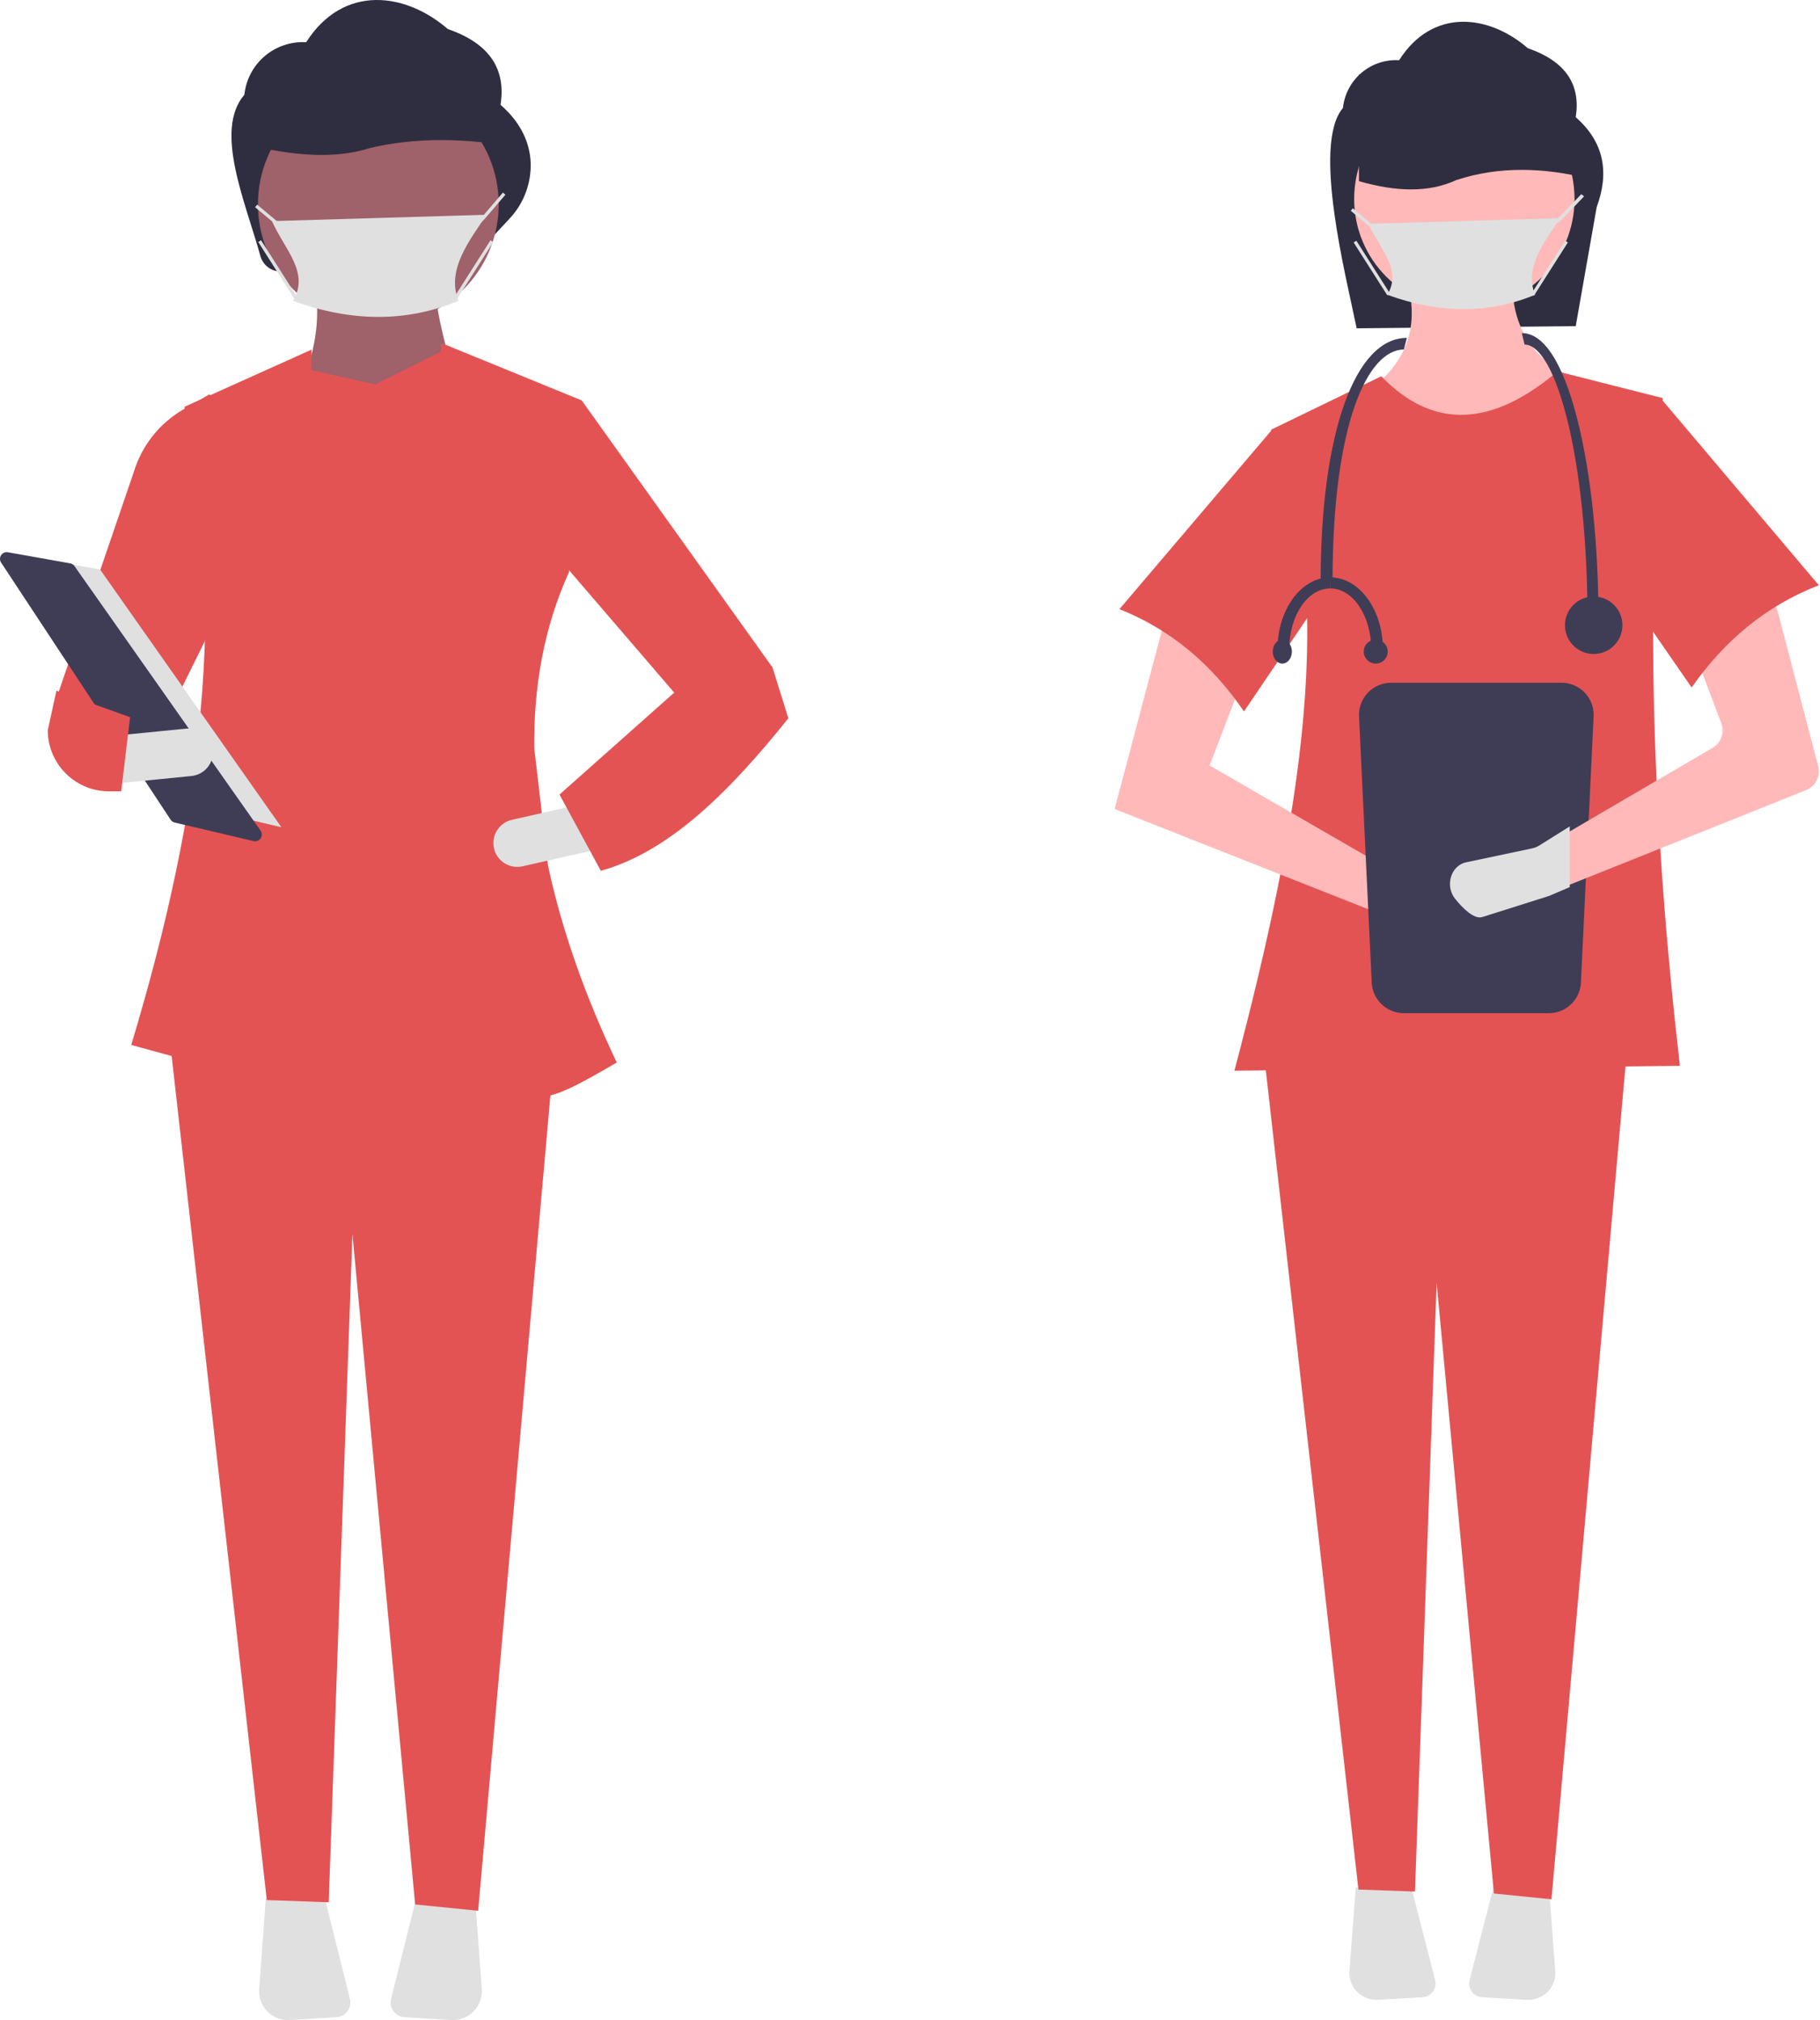 <svg width="418" height="464" viewBox="0 0 418 464" fill="none" xmlns="http://www.w3.org/2000/svg">
<path d="M361.898 74.918L311.586 75.409C309.221 63.748 301.276 33.151 308.431 24.806C308.758 21.665 310.281 18.771 312.683 16.726C315.086 14.682 318.184 13.644 321.331 13.83C329.129 1.603 342.118 3.439 350.897 11.075C359.732 14.128 363.063 19.553 361.898 26.915C368.441 32.651 369.648 39.63 366.711 47.575L361.898 74.918Z" fill="#2F2E41"/>
<path d="M357.142 106.212L320.533 101.138L313.212 90.425C323.298 83.728 326.867 74.374 322.223 61.671L347.568 61.107C346.38 72.419 350.117 81.178 360.521 86.479L357.142 106.212Z" fill="#FFB9B9"/>
<path d="M311.371 433.568L309.928 452.79C309.862 453.66 309.989 454.534 310.298 455.353C310.608 456.171 311.094 456.916 311.723 457.536C312.352 458.157 313.11 458.64 313.946 458.952C314.783 459.263 315.678 459.397 316.572 459.345L326.706 458.747C327.175 458.719 327.633 458.591 328.046 458.371C328.459 458.152 328.817 457.846 329.095 457.477C329.373 457.107 329.564 456.682 329.655 456.232C329.746 455.783 329.733 455.319 329.619 454.874L323.994 432.953L311.371 433.568Z" fill="#E0E0E0"/>
<path d="M343.138 432.953L337.512 454.874C337.398 455.319 337.386 455.783 337.477 456.232C337.567 456.682 337.759 457.107 338.037 457.477C338.315 457.846 338.673 458.152 339.086 458.371C339.499 458.591 339.956 458.719 340.426 458.747L350.56 459.345C351.454 459.397 352.349 459.263 353.185 458.952C354.022 458.64 354.78 458.157 355.409 457.536C356.038 456.916 356.524 456.171 356.833 455.352C357.143 454.534 357.269 453.66 357.204 452.79L355.761 433.568L343.138 432.953Z" fill="#E0E0E0"/>
<path d="M356.328 436.253L343.11 434.931L329.952 294.7L324.979 434.479L311.993 434.015L290.107 240.429H373.724L356.328 436.253Z" fill="#E45353"/>
<path d="M336.316 71.008C350.292 71.008 361.622 59.679 361.622 45.705C361.622 31.73 350.292 20.402 336.316 20.402C322.341 20.402 311.011 31.73 311.011 45.705C311.011 59.679 322.341 71.008 336.316 71.008Z" fill="#FFB9B9"/>
<path d="M385.827 244.814L283.506 245.93C298.691 188.584 307.774 135.316 291.939 98.695L317.238 86.425C329.436 99.047 343.022 97.746 357.716 85.31L381.891 91.445C377.751 139.467 379.606 190.9 385.827 244.814Z" fill="#E45353"/>
<path d="M256 185.825L319.215 210.804L333.348 214.929C333.981 215.113 334.644 215.169 335.298 215.093C335.953 215.016 336.585 214.81 337.157 214.485C337.729 214.16 338.229 213.724 338.626 213.203C339.024 212.681 339.311 212.085 339.471 211.451C339.751 210.339 339.626 209.164 339.116 208.135C338.607 207.106 337.746 206.289 336.688 205.83L322.012 201.367L277.818 175.833L287.048 151.686L267.748 141.417L256 185.825Z" fill="#FFB9B9"/>
<path d="M257.1 139.918C268.927 144.612 278.334 152.621 285.706 163.419L308.811 129.287L292.308 98.511L257.1 139.918Z" fill="#E45353"/>
<path d="M364.922 41.033C354.551 38.463 344.354 38.111 334.442 41.37C328.127 44.311 320.545 44.04 312.112 41.617V17.101L357.638 18.269L364.922 41.033Z" fill="#2F2E41"/>
<path d="M319.494 156.819C317.537 156.821 315.66 157.601 314.276 158.987C312.892 160.374 312.114 162.254 312.112 164.215L315.026 225.331C315.028 227.292 315.806 229.172 317.19 230.559C318.575 231.946 320.451 232.726 322.408 232.728H355.726C357.683 232.726 359.56 231.946 360.944 230.559C362.328 229.172 363.106 227.292 363.109 225.331L366.023 164.215C366.02 162.254 365.242 160.374 363.858 158.987C362.474 157.601 360.597 156.821 358.64 156.819H319.494Z" fill="#3F3D56"/>
<path d="M414.842 181.468L359.531 203.605L355.358 205.276C355.225 205.327 355.092 205.372 354.951 205.417L340.97 209.552C339.183 210.079 336.709 207.659 335.261 205.988C334.545 205.183 334.139 204.147 334.117 203.067C334.095 201.987 334.459 200.935 335.143 200.101C335.336 199.877 335.549 199.671 335.778 199.485C336.317 199.064 336.952 198.783 337.625 198.668L351.591 195.907C352.092 195.808 352.574 195.627 353.016 195.372L359.531 191.557L393.349 171.765C394.29 171.216 395.006 170.348 395.37 169.318C395.734 168.287 395.722 167.16 395.336 166.138L388.881 149.026C388.485 147.979 388.482 146.823 388.872 145.774C389.262 144.725 390.019 143.854 391.001 143.325L401.695 137.564C402.306 137.234 402.984 137.048 403.677 137.02C404.37 136.992 405.06 137.122 405.696 137.401C406.332 137.679 406.896 138.099 407.347 138.629C407.798 139.159 408.123 139.785 408.298 140.459L417.582 176.004C417.867 177.094 417.746 178.251 417.241 179.258C416.737 180.264 415.883 181.05 414.842 181.468Z" fill="#FFB9B9"/>
<path d="M417.733 134.424C405.654 139.116 396.047 147.124 388.519 157.919L364.922 123.796L381.777 91.911L417.733 134.424Z" fill="#E45353"/>
<path d="M352.549 67.716C341.75 72.196 330.427 72.014 318.641 67.716C322.07 61.877 316.944 57.304 314.312 51.41L358.321 50.106C354.956 55.226 349.99 61.276 352.549 67.716Z" fill="#E0E0E0"/>
<path d="M357.825 51.206L357.221 50.668L358.074 49.907L363.173 44.605L363.822 45.099L358.701 50.423L357.825 51.206Z" fill="#E0E0E0"/>
<path d="M310.701 47.849L310.23 48.415L314.646 52.095L315.117 51.529L310.701 47.849Z" fill="#E0E0E0"/>
<path d="M359.468 55.295L351.738 67.437L352.359 67.832L360.089 55.69L359.468 55.295Z" fill="#E0E0E0"/>
<path d="M311.512 55.294L310.891 55.689L318.619 67.833L319.24 67.437L311.512 55.294Z" fill="#E0E0E0"/>
<path d="M360.521 189.823V203.761L356.005 205.693C355.861 205.754 355.718 205.805 355.566 205.857L340.434 210.64C338.5 211.25 335.822 208.45 334.255 206.518C333.48 205.587 333.04 204.388 333.017 203.138C332.993 201.889 333.387 200.672 334.128 199.707C334.337 199.448 334.567 199.21 334.815 198.995C335.398 198.507 336.085 198.182 336.813 198.05L351.929 194.855C352.471 194.741 352.992 194.532 353.471 194.237L360.521 189.823Z" fill="#E0E0E0"/>
<path d="M367.123 142.517H364.608C364.608 105.173 357.284 79.149 350.148 79.149L349.519 76.509C355.919 76.509 360 87.34 362.296 96.426C365.408 108.744 367.123 125.113 367.123 142.517Z" fill="#3F3D56"/>
<path d="M306.041 133.716H303.31C303.31 99.108 311.32 77.609 323.114 77.609L322.431 80.281C314.273 80.281 306.041 96.803 306.041 133.716Z" fill="#3F3D56"/>
<path d="M366.022 150.218C369.668 150.218 372.624 147.263 372.624 143.617C372.624 139.972 369.668 137.016 366.022 137.016C362.377 137.016 359.421 139.972 359.421 143.617C359.421 147.263 362.377 150.218 366.022 150.218Z" fill="#3F3D56"/>
<path d="M296.097 149.118H293.408C293.408 140.018 298.837 132.616 305.51 132.616V135.154C300.32 135.154 296.097 141.418 296.097 149.118Z" fill="#3F3D56"/>
<path d="M317.612 149.118H314.923C314.923 141.418 310.7 135.154 305.51 135.154V132.616C312.183 132.616 317.612 140.018 317.612 149.118Z" fill="#3F3D56"/>
<path d="M315.962 152.418C317.481 152.418 318.713 151.187 318.713 149.668C318.713 148.149 317.481 146.917 315.962 146.917C314.443 146.917 313.212 148.149 313.212 149.668C313.212 151.187 314.443 152.418 315.962 152.418Z" fill="#3F3D56"/>
<path d="M294.508 152.418C295.723 152.418 296.708 151.187 296.708 149.668C296.708 148.149 295.723 146.917 294.508 146.917C293.293 146.917 292.307 148.149 292.307 149.668C292.307 151.187 293.293 152.418 294.508 152.418Z" fill="#3F3D56"/>
<path d="M113.338 54.173L65.309 62.305C64.123 62.508 62.904 62.263 61.887 61.618C60.871 60.974 60.13 59.975 59.808 58.815C56.338 46.292 49.083 29.956 56.127 21.755C56.486 18.305 58.161 15.126 60.805 12.88C63.449 10.634 66.857 9.495 70.32 9.698C78.9 -3.731 93.191 -1.715 102.85 6.673C112.571 10.027 116.236 15.985 114.954 24.071C119.153 27.747 121.355 31.887 121.819 36.431C122.039 38.959 121.718 41.506 120.875 43.901C120.033 46.295 118.69 48.482 116.935 50.317L113.338 54.173Z" fill="#2F2E41"/>
<path d="M105.87 91.981L68.638 89.791C72.287 81.417 73.744 73.353 72.288 65.701H100.03C99.967 71.576 102.891 81.739 105.87 91.981Z" fill="#9F616A"/>
<path d="M61.053 435.994L59.526 456.87C59.456 457.814 59.59 458.763 59.918 459.652C60.245 460.541 60.759 461.35 61.425 462.024C62.091 462.698 62.893 463.222 63.778 463.561C64.663 463.899 65.61 464.045 66.556 463.988L77.279 463.338C77.776 463.308 78.26 463.169 78.697 462.93C79.134 462.692 79.513 462.36 79.808 461.959C80.102 461.558 80.304 461.096 80.4 460.608C80.496 460.119 80.483 459.616 80.362 459.133L74.41 435.326L61.053 435.994Z" fill="#E0E0E0"/>
<path d="M95.769 435.326L89.817 459.133C89.696 459.616 89.683 460.119 89.779 460.608C89.875 461.096 90.077 461.558 90.371 461.959C90.666 462.36 91.045 462.692 91.482 462.93C91.919 463.169 92.403 463.308 92.9 463.338L103.623 463.988C104.569 464.045 105.516 463.899 106.401 463.561C107.286 463.222 108.088 462.698 108.754 462.024C109.42 461.35 109.934 460.541 110.261 459.652C110.589 458.763 110.723 457.814 110.653 456.87L109.126 435.994L95.769 435.326Z" fill="#E0E0E0"/>
<path d="M109.818 438.892L95.348 437.44L80.941 283.454L75.496 436.944L61.278 436.435L37.316 223.859H128.866L109.818 438.892Z" fill="#E45353"/>
<path d="M86.891 74.563C102.161 74.563 114.54 62.185 114.54 46.916C114.54 31.647 102.161 19.269 86.891 19.269C71.621 19.269 59.242 31.647 59.242 46.916C59.242 62.185 71.621 74.563 86.891 74.563Z" fill="#9F616A"/>
<path d="M118.053 33.709C106.831 31.754 95.798 31.486 85.073 33.965C78.241 36.201 70.036 35.995 60.911 34.152V15.508L110.172 16.396L118.053 33.709Z" fill="#2F2E41"/>
<path d="M105.292 69.099C93.196 74.13 80.513 73.926 67.311 69.099C71.153 62.543 65.411 57.408 62.463 50.789L111.757 49.325C107.987 55.074 102.425 61.867 105.292 69.099Z" fill="#E0E0E0"/>
<path d="M59.069 47.014L58.584 47.596L63.432 51.635L63.917 51.054L59.069 47.014Z" fill="#E0E0E0"/>
<path d="M112.65 55.182L104.163 68.513L104.801 68.92L113.288 55.589L112.65 55.182Z" fill="#E0E0E0"/>
<path d="M59.953 55.182L59.314 55.588L67.799 68.921L68.438 68.514L59.953 55.182Z" fill="#E0E0E0"/>
<path d="M34.325 173.01L13.154 159.871L31.209 106.994C33.223 101.537 37.08 96.956 42.114 94.042L48.196 90.521L48.725 143.864L34.325 173.01Z" fill="#E45353"/>
<path d="M125.838 198.691L122.706 171.865C122.539 157.705 124.948 144.015 130.692 131.401L133.613 91.981L101.49 78.841C101.392 79.496 101.308 80.15 101.214 80.804L86.159 88.331L71.477 84.995L71.558 80.301L42.356 93.441C52.013 138.334 46.746 184.954 30.139 240.02L68.61 250.538L68.93 232.067L103.216 229.618C103.569 235.611 103.853 241.497 104.018 247.253C123.364 254.375 124.029 254.257 141.656 244.06C134.636 229.302 129.078 213.945 125.838 198.691Z" fill="#E45353"/>
<path d="M175.226 166.44L155.514 159.871L123.985 123.169L133.612 91.981L177.416 153.301L175.226 166.44Z" fill="#E45353"/>
<path d="M113.45 194.854C113.773 196.27 114.643 197.499 115.871 198.273C117.099 199.048 118.584 199.304 120 198.985L136.732 195.196L134.314 184.517L117.581 188.305C116.165 188.626 114.934 189.496 114.16 190.724C113.385 191.952 113.13 193.438 113.45 194.854Z" fill="#E0E0E0"/>
<path d="M128.502 182.5L137.993 200.02C153.956 195.568 167.791 181.533 181.066 164.98L177.416 153.301L154.784 159.14L128.502 182.5Z" fill="#E45353"/>
<path d="M4.758 127.545L22.977 130.798L64.623 190.007L42.499 184.801L4.758 127.545Z" fill="#E0E0E0"/>
<path d="M1.526 126.82C1.249 126.824 0.977 126.903 0.74 127.048C0.504 127.193 0.31 127.398 0.18 127.644C0.05 127.889 -0.011 128.165 0.002 128.442C0.015 128.72 0.102 128.988 0.255 129.22L39.182 188.277C39.399 188.608 39.735 188.842 40.119 188.932L58.231 193.193C58.536 193.265 58.856 193.242 59.149 193.128C59.441 193.014 59.691 192.814 59.867 192.554C60.043 192.294 60.135 191.987 60.132 191.673C60.13 191.359 60.031 191.054 59.851 190.798L17.111 130.032C16.995 129.867 16.848 129.726 16.677 129.617C16.507 129.509 16.317 129.435 16.118 129.4L1.818 126.846C1.722 126.829 1.624 126.82 1.526 126.82Z" fill="#3F3D56"/>
<path d="M25.809 169.045L26.891 179.941L43.963 178.247C45.408 178.104 46.737 177.392 47.658 176.269C48.578 175.146 49.015 173.703 48.871 172.258C48.728 170.813 48.016 169.484 46.893 168.564C45.77 167.644 44.327 167.207 42.882 167.351L25.809 169.045Z" fill="#E0E0E0"/>
<path d="M10.964 167.783C10.989 171.498 12.481 175.053 15.116 177.673C17.75 180.293 21.314 181.766 25.03 181.77H27.837L29.881 164.741L12.959 158.649L10.964 167.783Z" fill="#E45353"/>
<path d="M110.408 51.209L109.873 50.673L110.681 49.865L115.51 44.23L116.084 44.722L111.236 50.378L110.408 51.209Z" fill="#E0E0E0"/>
</svg>

